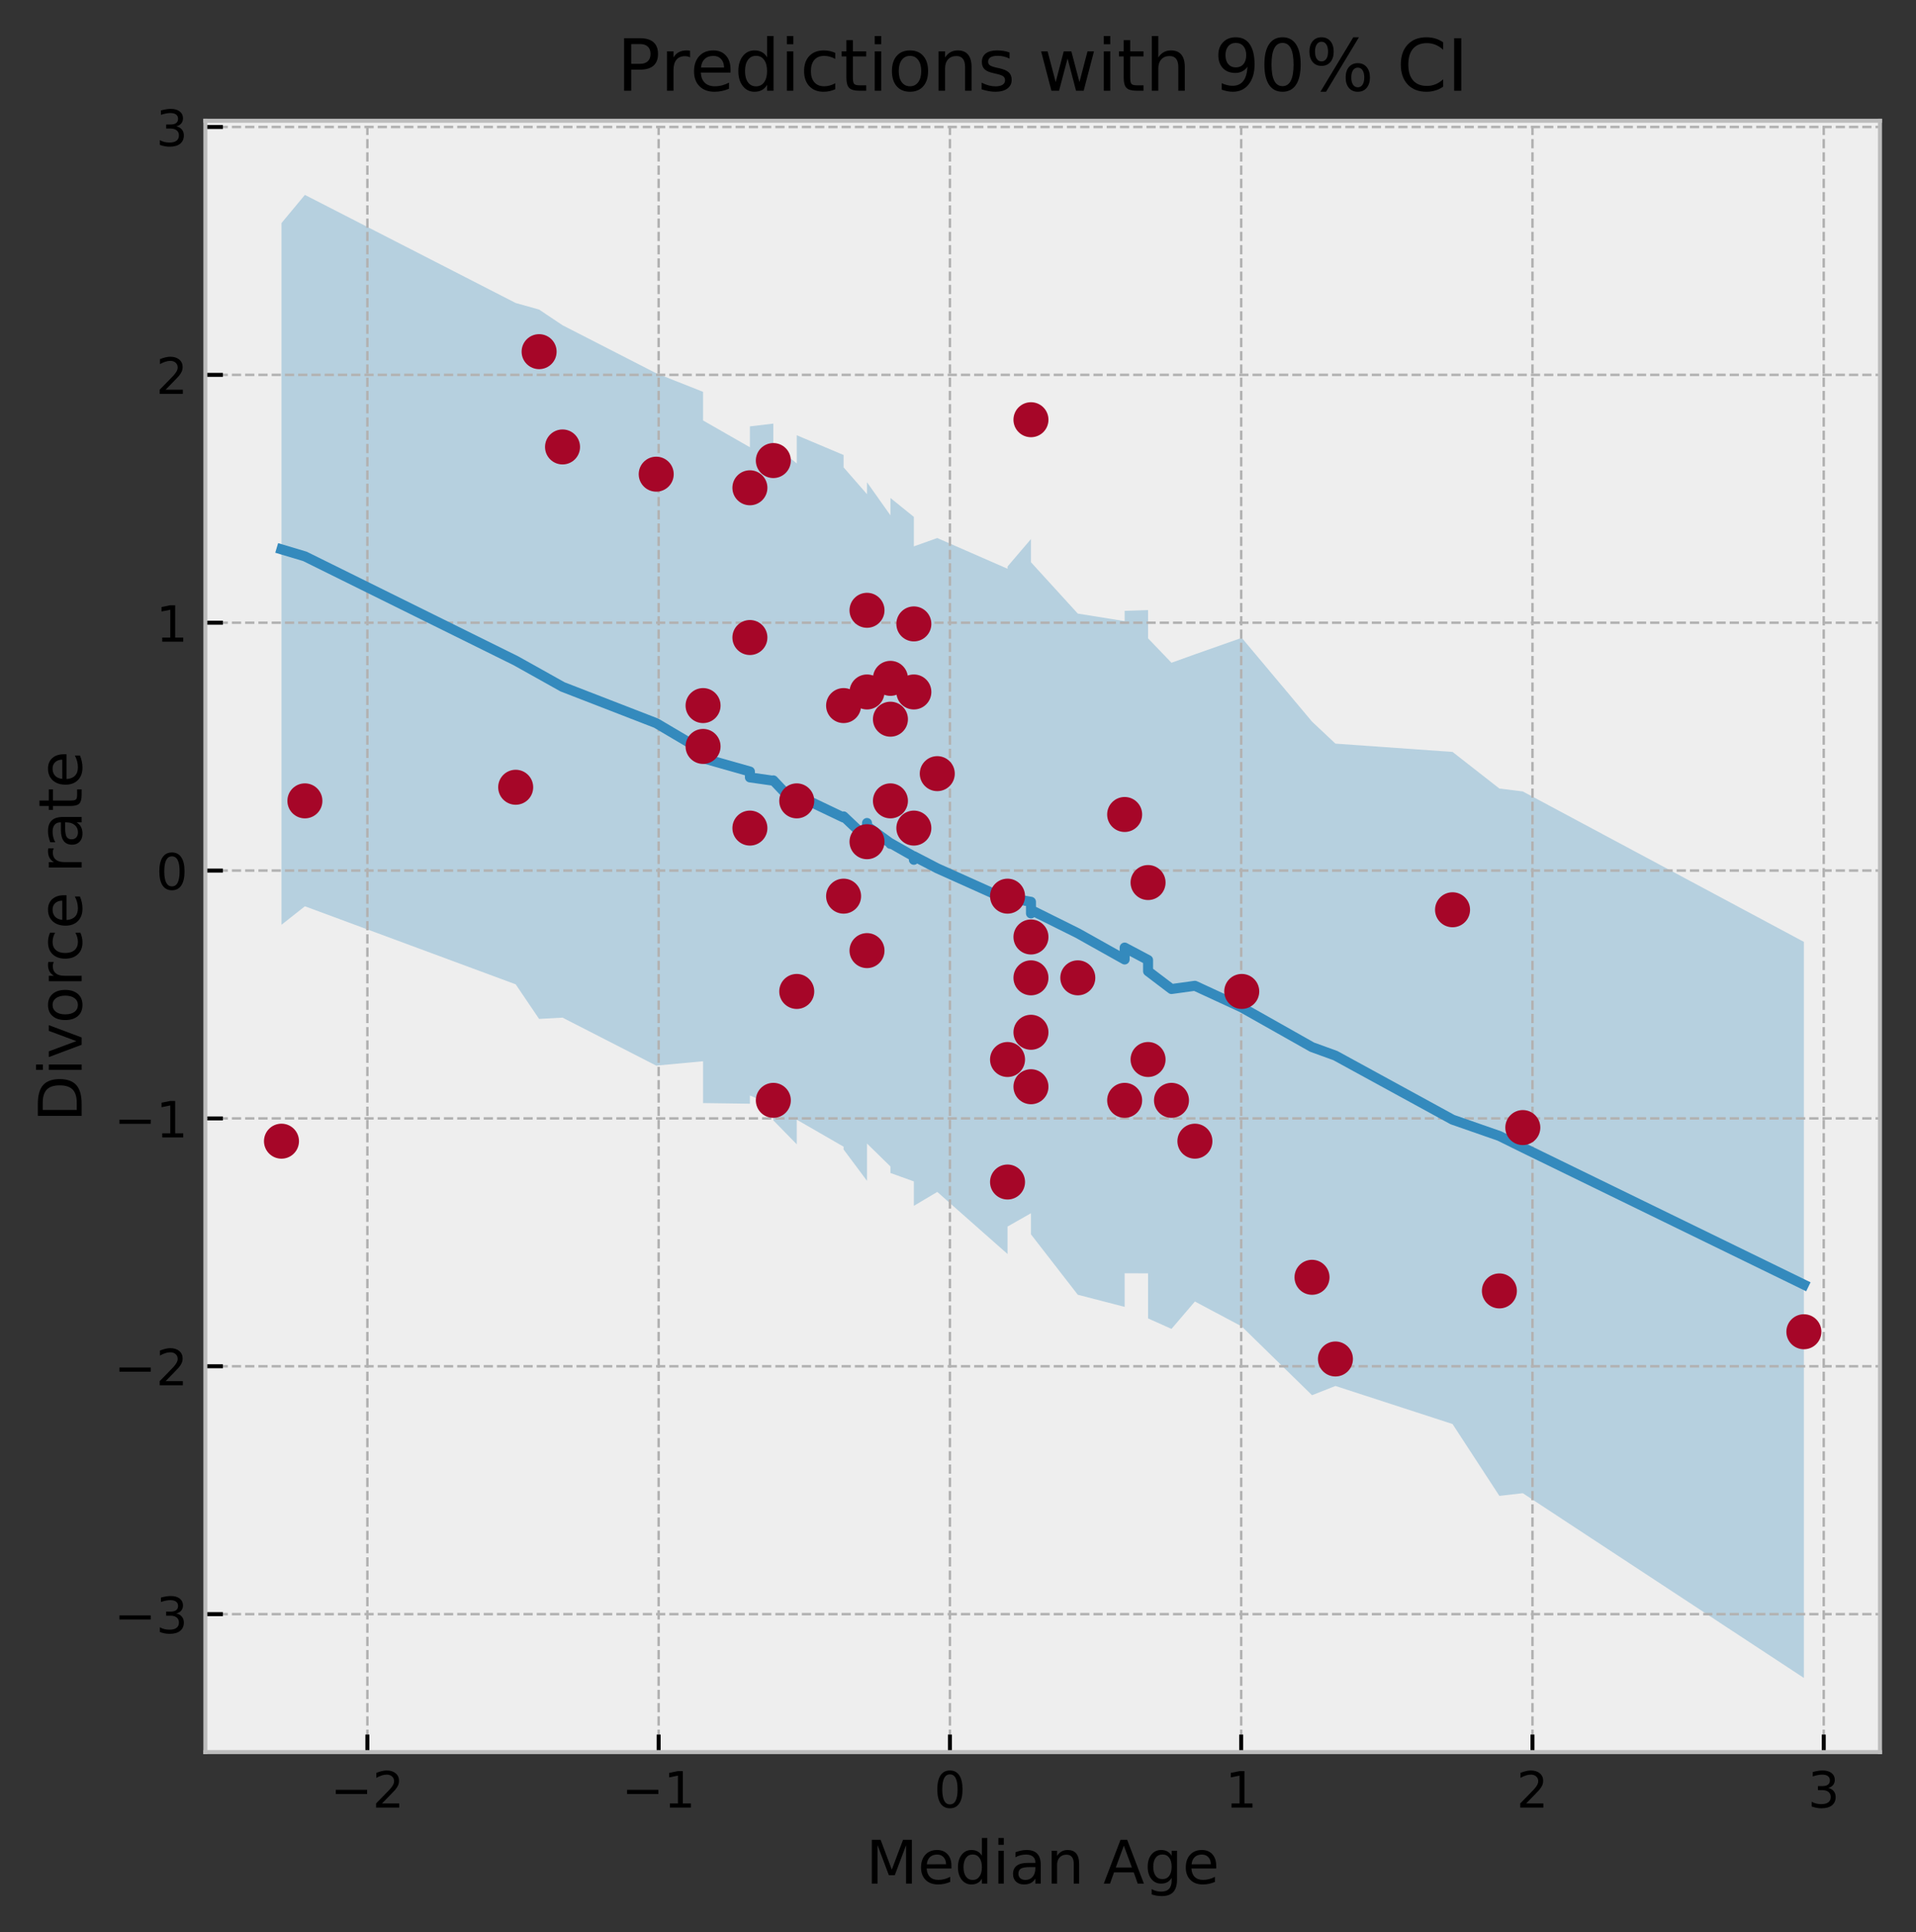 <?xml version="1.0" encoding="utf-8" standalone="no"?>
<!DOCTYPE svg PUBLIC "-//W3C//DTD SVG 1.1//EN"
  "http://www.w3.org/Graphics/SVG/1.1/DTD/svg11.dtd">
<!-- Created with matplotlib (https://matplotlib.org/) -->
<svg height="386.294pt" version="1.1" viewBox="0 0 383.056 386.294" width="383.056pt" xmlns="http://www.w3.org/2000/svg" xmlns:xlink="http://www.w3.org/1999/xlink">
 <rect x="0" y="0" width="383.056" height="386.294" fill="#333333" stroke="none"/>
 <defs>
  <style type="text/css">
*{stroke-linecap:butt;stroke-linejoin:round;}
  </style>
 </defs>
 <g id="figure_1">
  <g id="patch_1">
   <path d="M 0 386.294 
L 383.056 386.294 
L 383.056 0 
L 0 0 
z
" style="fill:none;"/>
  </g>
  <g id="axes_1">
   <g id="patch_2">
    <path d="M 41.056 350.302 
L 375.856 350.302 
L 375.856 24.142 
L 41.056 24.142 
z
" style="fill:#eeeeee;"/>
   </g>
   <g id="PolyCollection_1">
    <path clip-path="url(#p17a5dcd716)" d="M 56.274 184.897 
L 56.274 184.897 
L 60.957 181.197 
L 103.099 196.803 
L 107.782 203.718 
L 112.464 203.46 
L 131.194 213.055 
L 140.559 212.18 
L 140.559 220.543 
L 149.924 220.671 
L 149.924 226.554 
L 149.924 219.025 
L 154.607 220.996 
L 154.607 224.001 
L 159.29 228.785 
L 159.29 223.862 
L 168.655 229.267 
L 168.655 229.819 
L 173.337 236.094 
L 173.337 232.674 
L 173.337 228.855 
L 173.337 228.633 
L 178.02 233.215 
L 178.02 237.16 
L 178.02 234.519 
L 182.702 236.203 
L 182.702 235.207 
L 182.702 241.09 
L 187.385 238.308 
L 201.432 250.721 
L 201.432 249.394 
L 201.432 245.231 
L 206.115 242.566 
L 206.115 247.826 
L 206.115 248.405 
L 206.115 249.428 
L 206.115 246.791 
L 215.48 258.865 
L 224.845 261.29 
L 224.845 254.57 
L 229.527 254.585 
L 229.527 263.598 
L 234.21 265.694 
L 238.892 260.217 
L 248.257 265.201 
L 262.305 278.951 
L 266.987 277.103 
L 290.4 284.714 
L 299.765 299.079 
L 304.448 298.543 
L 360.638 335.476 
L 360.638 335.476 
L 360.638 188.31 
L 304.448 158.236 
L 299.765 157.656 
L 290.4 150.335 
L 266.987 148.677 
L 262.305 144.275 
L 248.257 127.526 
L 238.892 130.825 
L 234.21 132.508 
L 229.527 127.628 
L 229.527 121.98 
L 224.845 122.132 
L 224.845 124.184 
L 215.48 122.677 
L 206.115 112.41 
L 206.115 110.118 
L 206.115 115.163 
L 206.115 111.838 
L 206.115 107.78 
L 201.432 113.258 
L 201.432 113.397 
L 201.432 113.712 
L 187.385 107.573 
L 182.702 109.237 
L 182.702 101.703 
L 182.702 103.342 
L 178.02 99.562 
L 178.02 98.9 
L 178.02 103.033 
L 173.337 96.42 
L 173.337 101.521 
L 173.337 101.484 
L 173.337 98.808 
L 168.655 93.443 
L 168.655 90.97 
L 159.29 87.02 
L 159.29 92.655 
L 154.607 88.932 
L 154.607 84.692 
L 149.924 85.249 
L 149.924 89.25 
L 149.924 89.422 
L 140.559 84.064 
L 140.559 78.34 
L 131.194 74.631 
L 112.464 65.026 
L 107.782 61.891 
L 103.099 60.579 
L 60.957 38.967 
L 56.274 44.601 
z
" style="fill:#348abd;fill-opacity:0.3;"/>
   </g>
   <g id="matplotlib.axis_1">
    <g id="xtick_1">
     <g id="line2d_1">
      <path clip-path="url(#p17a5dcd716)" d="M 73.447 350.302 
L 73.447 24.142 
" style="fill:none;stroke:#b2b2b2;stroke-dasharray:1.85,0.8;stroke-dashoffset:0;stroke-width:0.5;"/>
     </g>
     <g id="line2d_2">
      <defs>
       <path d="M 0 0 
L 0 -3.5 
" id="mb88e00ec71" style="stroke:#000000;stroke-width:0.8;"/>
      </defs>
      <g>
       <use style="stroke:#000000;stroke-width:0.8;" x="73.447" xlink:href="#mb88e00ec71" y="350.302"/>
      </g>
     </g>
     <g id="text_1">
      <!-- −2 -->
      <defs>
       <path d="M 10.594 35.5 
L 73.188 35.5 
L 73.188 27.203 
L 10.594 27.203 
z
" id="DejaVuSans-8722"/>
       <path d="M 19.188 8.297 
L 53.609 8.297 
L 53.609 0 
L 7.328 0 
L 7.328 8.297 
Q 12.938 14.109 22.625 23.891 
Q 32.328 33.688 34.812 36.531 
Q 39.547 41.844 41.422 45.531 
Q 43.312 49.219 43.312 52.781 
Q 43.312 58.594 39.234 62.25 
Q 35.156 65.922 28.609 65.922 
Q 23.969 65.922 18.812 64.312 
Q 13.672 62.703 7.812 59.422 
L 7.812 69.391 
Q 13.766 71.781 18.938 73 
Q 24.125 74.219 28.422 74.219 
Q 39.75 74.219 46.484 68.547 
Q 53.219 62.891 53.219 53.422 
Q 53.219 48.922 51.531 44.891 
Q 49.859 40.875 45.406 35.406 
Q 44.188 33.984 37.641 27.219 
Q 31.109 20.453 19.188 8.297 
z
" id="DejaVuSans-50"/>
      </defs>
      <g transform="translate(66.076 361.4)scale(0.1 -0.1)">
       <use xlink:href="#DejaVuSans-8722"/>
       <use x="83.789" xlink:href="#DejaVuSans-50"/>
      </g>
     </g>
    </g>
    <g id="xtick_2">
     <g id="line2d_3">
      <path clip-path="url(#p17a5dcd716)" d="M 131.68 350.302 
L 131.68 24.142 
" style="fill:none;stroke:#b2b2b2;stroke-dasharray:1.85,0.8;stroke-dashoffset:0;stroke-width:0.5;"/>
     </g>
     <g id="line2d_4">
      <g>
       <use style="stroke:#000000;stroke-width:0.8;" x="131.68" xlink:href="#mb88e00ec71" y="350.302"/>
      </g>
     </g>
     <g id="text_2">
      <!-- −1 -->
      <defs>
       <path d="M 12.406 8.297 
L 28.516 8.297 
L 28.516 63.922 
L 10.984 60.406 
L 10.984 69.391 
L 28.422 72.906 
L 38.281 72.906 
L 38.281 8.297 
L 54.391 8.297 
L 54.391 0 
L 12.406 0 
z
" id="DejaVuSans-49"/>
      </defs>
      <g transform="translate(124.309 361.4)scale(0.1 -0.1)">
       <use xlink:href="#DejaVuSans-8722"/>
       <use x="83.789" xlink:href="#DejaVuSans-49"/>
      </g>
     </g>
    </g>
    <g id="xtick_3">
     <g id="line2d_5">
      <path clip-path="url(#p17a5dcd716)" d="M 189.913 350.302 
L 189.913 24.142 
" style="fill:none;stroke:#b2b2b2;stroke-dasharray:1.85,0.8;stroke-dashoffset:0;stroke-width:0.5;"/>
     </g>
     <g id="line2d_6">
      <g>
       <use style="stroke:#000000;stroke-width:0.8;" x="189.913" xlink:href="#mb88e00ec71" y="350.302"/>
      </g>
     </g>
     <g id="text_3">
      <!-- 0 -->
      <defs>
       <path d="M 31.781 66.406 
Q 24.172 66.406 20.328 58.906 
Q 16.5 51.422 16.5 36.375 
Q 16.5 21.391 20.328 13.891 
Q 24.172 6.391 31.781 6.391 
Q 39.453 6.391 43.281 13.891 
Q 47.125 21.391 47.125 36.375 
Q 47.125 51.422 43.281 58.906 
Q 39.453 66.406 31.781 66.406 
z
M 31.781 74.219 
Q 44.047 74.219 50.516 64.516 
Q 56.984 54.828 56.984 36.375 
Q 56.984 17.969 50.516 8.266 
Q 44.047 -1.422 31.781 -1.422 
Q 19.531 -1.422 13.062 8.266 
Q 6.594 17.969 6.594 36.375 
Q 6.594 54.828 13.062 64.516 
Q 19.531 74.219 31.781 74.219 
z
" id="DejaVuSans-48"/>
      </defs>
      <g transform="translate(186.732 361.4)scale(0.1 -0.1)">
       <use xlink:href="#DejaVuSans-48"/>
      </g>
     </g>
    </g>
    <g id="xtick_4">
     <g id="line2d_7">
      <path clip-path="url(#p17a5dcd716)" d="M 248.146 350.302 
L 248.146 24.142 
" style="fill:none;stroke:#b2b2b2;stroke-dasharray:1.85,0.8;stroke-dashoffset:0;stroke-width:0.5;"/>
     </g>
     <g id="line2d_8">
      <g>
       <use style="stroke:#000000;stroke-width:0.8;" x="248.146" xlink:href="#mb88e00ec71" y="350.302"/>
      </g>
     </g>
     <g id="text_4">
      <!-- 1 -->
      <g transform="translate(244.965 361.4)scale(0.1 -0.1)">
       <use xlink:href="#DejaVuSans-49"/>
      </g>
     </g>
    </g>
    <g id="xtick_5">
     <g id="line2d_9">
      <path clip-path="url(#p17a5dcd716)" d="M 306.38 350.302 
L 306.38 24.142 
" style="fill:none;stroke:#b2b2b2;stroke-dasharray:1.85,0.8;stroke-dashoffset:0;stroke-width:0.5;"/>
     </g>
     <g id="line2d_10">
      <g>
       <use style="stroke:#000000;stroke-width:0.8;" x="306.38" xlink:href="#mb88e00ec71" y="350.302"/>
      </g>
     </g>
     <g id="text_5">
      <!-- 2 -->
      <g transform="translate(303.198 361.4)scale(0.1 -0.1)">
       <use xlink:href="#DejaVuSans-50"/>
      </g>
     </g>
    </g>
    <g id="xtick_6">
     <g id="line2d_11">
      <path clip-path="url(#p17a5dcd716)" d="M 364.613 350.302 
L 364.613 24.142 
" style="fill:none;stroke:#b2b2b2;stroke-dasharray:1.85,0.8;stroke-dashoffset:0;stroke-width:0.5;"/>
     </g>
     <g id="line2d_12">
      <g>
       <use style="stroke:#000000;stroke-width:0.8;" x="364.613" xlink:href="#mb88e00ec71" y="350.302"/>
      </g>
     </g>
     <g id="text_6">
      <!-- 3 -->
      <defs>
       <path d="M 40.578 39.312 
Q 47.656 37.797 51.625 33 
Q 55.609 28.219 55.609 21.188 
Q 55.609 10.406 48.188 4.484 
Q 40.766 -1.422 27.094 -1.422 
Q 22.516 -1.422 17.656 -0.516 
Q 12.797 0.391 7.625 2.203 
L 7.625 11.719 
Q 11.719 9.328 16.594 8.109 
Q 21.484 6.891 26.812 6.891 
Q 36.078 6.891 40.938 10.547 
Q 45.797 14.203 45.797 21.188 
Q 45.797 27.641 41.281 31.266 
Q 36.766 34.906 28.719 34.906 
L 20.219 34.906 
L 20.219 43.016 
L 29.109 43.016 
Q 36.375 43.016 40.234 45.922 
Q 44.094 48.828 44.094 54.297 
Q 44.094 59.906 40.109 62.906 
Q 36.141 65.922 28.719 65.922 
Q 24.656 65.922 20.016 65.031 
Q 15.375 64.156 9.812 62.312 
L 9.812 71.094 
Q 15.438 72.656 20.344 73.438 
Q 25.25 74.219 29.594 74.219 
Q 40.828 74.219 47.359 69.109 
Q 53.906 64.016 53.906 55.328 
Q 53.906 49.266 50.438 45.094 
Q 46.969 40.922 40.578 39.312 
z
" id="DejaVuSans-51"/>
      </defs>
      <g transform="translate(361.432 361.4)scale(0.1 -0.1)">
       <use xlink:href="#DejaVuSans-51"/>
      </g>
     </g>
    </g>
    <g id="text_7">
     <!-- Median Age -->
     <defs>
      <path d="M 9.812 72.906 
L 24.516 72.906 
L 43.109 23.297 
L 61.812 72.906 
L 76.516 72.906 
L 76.516 0 
L 66.891 0 
L 66.891 64.016 
L 48.094 14.016 
L 38.188 14.016 
L 19.391 64.016 
L 19.391 0 
L 9.812 0 
z
" id="DejaVuSans-77"/>
      <path d="M 56.203 29.594 
L 56.203 25.203 
L 14.891 25.203 
Q 15.484 15.922 20.484 11.062 
Q 25.484 6.203 34.422 6.203 
Q 39.594 6.203 44.453 7.469 
Q 49.312 8.734 54.109 11.281 
L 54.109 2.781 
Q 49.266 0.734 44.188 -0.344 
Q 39.109 -1.422 33.891 -1.422 
Q 20.797 -1.422 13.156 6.188 
Q 5.516 13.812 5.516 26.812 
Q 5.516 40.234 12.766 48.109 
Q 20.016 56 32.328 56 
Q 43.359 56 49.781 48.891 
Q 56.203 41.797 56.203 29.594 
z
M 47.219 32.234 
Q 47.125 39.594 43.094 43.984 
Q 39.062 48.391 32.422 48.391 
Q 24.906 48.391 20.391 44.141 
Q 15.875 39.891 15.188 32.172 
z
" id="DejaVuSans-101"/>
      <path d="M 45.406 46.391 
L 45.406 75.984 
L 54.391 75.984 
L 54.391 0 
L 45.406 0 
L 45.406 8.203 
Q 42.578 3.328 38.25 0.953 
Q 33.938 -1.422 27.875 -1.422 
Q 17.969 -1.422 11.734 6.484 
Q 5.516 14.406 5.516 27.297 
Q 5.516 40.188 11.734 48.094 
Q 17.969 56 27.875 56 
Q 33.938 56 38.25 53.625 
Q 42.578 51.266 45.406 46.391 
z
M 14.797 27.297 
Q 14.797 17.391 18.875 11.75 
Q 22.953 6.109 30.078 6.109 
Q 37.203 6.109 41.297 11.75 
Q 45.406 17.391 45.406 27.297 
Q 45.406 37.203 41.297 42.844 
Q 37.203 48.484 30.078 48.484 
Q 22.953 48.484 18.875 42.844 
Q 14.797 37.203 14.797 27.297 
z
" id="DejaVuSans-100"/>
      <path d="M 9.422 54.688 
L 18.406 54.688 
L 18.406 0 
L 9.422 0 
z
M 9.422 75.984 
L 18.406 75.984 
L 18.406 64.594 
L 9.422 64.594 
z
" id="DejaVuSans-105"/>
      <path d="M 34.281 27.484 
Q 23.391 27.484 19.188 25 
Q 14.984 22.516 14.984 16.5 
Q 14.984 11.719 18.141 8.906 
Q 21.297 6.109 26.703 6.109 
Q 34.188 6.109 38.703 11.406 
Q 43.219 16.703 43.219 25.484 
L 43.219 27.484 
z
M 52.203 31.203 
L 52.203 0 
L 43.219 0 
L 43.219 8.297 
Q 40.141 3.328 35.547 0.953 
Q 30.953 -1.422 24.312 -1.422 
Q 15.922 -1.422 10.953 3.297 
Q 6 8.016 6 15.922 
Q 6 25.141 12.172 29.828 
Q 18.359 34.516 30.609 34.516 
L 43.219 34.516 
L 43.219 35.406 
Q 43.219 41.609 39.141 45 
Q 35.062 48.391 27.688 48.391 
Q 23 48.391 18.547 47.266 
Q 14.109 46.141 10.016 43.891 
L 10.016 52.203 
Q 14.938 54.109 19.578 55.047 
Q 24.219 56 28.609 56 
Q 40.484 56 46.344 49.844 
Q 52.203 43.703 52.203 31.203 
z
" id="DejaVuSans-97"/>
      <path d="M 54.891 33.016 
L 54.891 0 
L 45.906 0 
L 45.906 32.719 
Q 45.906 40.484 42.875 44.328 
Q 39.844 48.188 33.797 48.188 
Q 26.516 48.188 22.312 43.547 
Q 18.109 38.922 18.109 30.906 
L 18.109 0 
L 9.078 0 
L 9.078 54.688 
L 18.109 54.688 
L 18.109 46.188 
Q 21.344 51.125 25.703 53.562 
Q 30.078 56 35.797 56 
Q 45.219 56 50.047 50.172 
Q 54.891 44.344 54.891 33.016 
z
" id="DejaVuSans-110"/>
      <path id="DejaVuSans-32"/>
      <path d="M 34.188 63.188 
L 20.797 26.906 
L 47.609 26.906 
z
M 28.609 72.906 
L 39.797 72.906 
L 67.578 0 
L 57.328 0 
L 50.688 18.703 
L 17.828 18.703 
L 11.188 0 
L 0.781 0 
z
" id="DejaVuSans-65"/>
      <path d="M 45.406 27.984 
Q 45.406 37.75 41.375 43.109 
Q 37.359 48.484 30.078 48.484 
Q 22.859 48.484 18.828 43.109 
Q 14.797 37.75 14.797 27.984 
Q 14.797 18.266 18.828 12.891 
Q 22.859 7.516 30.078 7.516 
Q 37.359 7.516 41.375 12.891 
Q 45.406 18.266 45.406 27.984 
z
M 54.391 6.781 
Q 54.391 -7.172 48.188 -13.984 
Q 42 -20.797 29.203 -20.797 
Q 24.469 -20.797 20.266 -20.094 
Q 16.062 -19.391 12.109 -17.922 
L 12.109 -9.188 
Q 16.062 -11.328 19.922 -12.344 
Q 23.781 -13.375 27.781 -13.375 
Q 36.625 -13.375 41.016 -8.766 
Q 45.406 -4.156 45.406 5.172 
L 45.406 9.625 
Q 42.625 4.781 38.281 2.391 
Q 33.938 0 27.875 0 
Q 17.828 0 11.672 7.656 
Q 5.516 15.328 5.516 27.984 
Q 5.516 40.672 11.672 48.328 
Q 17.828 56 27.875 56 
Q 33.938 56 38.281 53.609 
Q 42.625 51.219 45.406 46.391 
L 45.406 54.688 
L 54.391 54.688 
z
" id="DejaVuSans-103"/>
     </defs>
     <g transform="translate(173.12 376.598)scale(0.12 -0.12)">
      <use xlink:href="#DejaVuSans-77"/>
      <use x="86.279" xlink:href="#DejaVuSans-101"/>
      <use x="147.803" xlink:href="#DejaVuSans-100"/>
      <use x="211.279" xlink:href="#DejaVuSans-105"/>
      <use x="239.062" xlink:href="#DejaVuSans-97"/>
      <use x="300.342" xlink:href="#DejaVuSans-110"/>
      <use x="363.721" xlink:href="#DejaVuSans-32"/>
      <use x="395.508" xlink:href="#DejaVuSans-65"/>
      <use x="463.916" xlink:href="#DejaVuSans-103"/>
      <use x="527.393" xlink:href="#DejaVuSans-101"/>
     </g>
    </g>
   </g>
   <g id="matplotlib.axis_2">
    <g id="ytick_1">
     <g id="line2d_13">
      <path clip-path="url(#p17a5dcd716)" d="M 41.056 322.722 
L 375.856 322.722 
" style="fill:none;stroke:#b2b2b2;stroke-dasharray:1.85,0.8;stroke-dashoffset:0;stroke-width:0.5;"/>
     </g>
     <g id="line2d_14">
      <defs>
       <path d="M 0 0 
L 3.5 0 
" id="mbd9a6ce7d9" style="stroke:#000000;stroke-width:0.8;"/>
      </defs>
      <g>
       <use style="stroke:#000000;stroke-width:0.8;" x="41.056" xlink:href="#mbd9a6ce7d9" y="322.722"/>
      </g>
     </g>
     <g id="text_8">
      <!-- −3 -->
      <g transform="translate(22.814 326.521)scale(0.1 -0.1)">
       <use xlink:href="#DejaVuSans-8722"/>
       <use x="83.789" xlink:href="#DejaVuSans-51"/>
      </g>
     </g>
    </g>
    <g id="ytick_2">
     <g id="line2d_15">
      <path clip-path="url(#p17a5dcd716)" d="M 41.056 273.167 
L 375.856 273.167 
" style="fill:none;stroke:#b2b2b2;stroke-dasharray:1.85,0.8;stroke-dashoffset:0;stroke-width:0.5;"/>
     </g>
     <g id="line2d_16">
      <g>
       <use style="stroke:#000000;stroke-width:0.8;" x="41.056" xlink:href="#mbd9a6ce7d9" y="273.167"/>
      </g>
     </g>
     <g id="text_9">
      <!-- −2 -->
      <g transform="translate(22.814 276.966)scale(0.1 -0.1)">
       <use xlink:href="#DejaVuSans-8722"/>
       <use x="83.789" xlink:href="#DejaVuSans-50"/>
      </g>
     </g>
    </g>
    <g id="ytick_3">
     <g id="line2d_17">
      <path clip-path="url(#p17a5dcd716)" d="M 41.056 223.612 
L 375.856 223.612 
" style="fill:none;stroke:#b2b2b2;stroke-dasharray:1.85,0.8;stroke-dashoffset:0;stroke-width:0.5;"/>
     </g>
     <g id="line2d_18">
      <g>
       <use style="stroke:#000000;stroke-width:0.8;" x="41.056" xlink:href="#mbd9a6ce7d9" y="223.612"/>
      </g>
     </g>
     <g id="text_10">
      <!-- −1 -->
      <g transform="translate(22.814 227.411)scale(0.1 -0.1)">
       <use xlink:href="#DejaVuSans-8722"/>
       <use x="83.789" xlink:href="#DejaVuSans-49"/>
      </g>
     </g>
    </g>
    <g id="ytick_4">
     <g id="line2d_19">
      <path clip-path="url(#p17a5dcd716)" d="M 41.056 174.057 
L 375.856 174.057 
" style="fill:none;stroke:#b2b2b2;stroke-dasharray:1.85,0.8;stroke-dashoffset:0;stroke-width:0.5;"/>
     </g>
     <g id="line2d_20">
      <g>
       <use style="stroke:#000000;stroke-width:0.8;" x="41.056" xlink:href="#mbd9a6ce7d9" y="174.057"/>
      </g>
     </g>
     <g id="text_11">
      <!-- 0 -->
      <g transform="translate(31.193 177.856)scale(0.1 -0.1)">
       <use xlink:href="#DejaVuSans-48"/>
      </g>
     </g>
    </g>
    <g id="ytick_5">
     <g id="line2d_21">
      <path clip-path="url(#p17a5dcd716)" d="M 41.056 124.502 
L 375.856 124.502 
" style="fill:none;stroke:#b2b2b2;stroke-dasharray:1.85,0.8;stroke-dashoffset:0;stroke-width:0.5;"/>
     </g>
     <g id="line2d_22">
      <g>
       <use style="stroke:#000000;stroke-width:0.8;" x="41.056" xlink:href="#mbd9a6ce7d9" y="124.502"/>
      </g>
     </g>
     <g id="text_12">
      <!-- 1 -->
      <g transform="translate(31.193 128.301)scale(0.1 -0.1)">
       <use xlink:href="#DejaVuSans-49"/>
      </g>
     </g>
    </g>
    <g id="ytick_6">
     <g id="line2d_23">
      <path clip-path="url(#p17a5dcd716)" d="M 41.056 74.946 
L 375.856 74.946 
" style="fill:none;stroke:#b2b2b2;stroke-dasharray:1.85,0.8;stroke-dashoffset:0;stroke-width:0.5;"/>
     </g>
     <g id="line2d_24">
      <g>
       <use style="stroke:#000000;stroke-width:0.8;" x="41.056" xlink:href="#mbd9a6ce7d9" y="74.946"/>
      </g>
     </g>
     <g id="text_13">
      <!-- 2 -->
      <g transform="translate(31.193 78.746)scale(0.1 -0.1)">
       <use xlink:href="#DejaVuSans-50"/>
      </g>
     </g>
    </g>
    <g id="ytick_7">
     <g id="line2d_25">
      <path clip-path="url(#p17a5dcd716)" d="M 41.056 25.391 
L 375.856 25.391 
" style="fill:none;stroke:#b2b2b2;stroke-dasharray:1.85,0.8;stroke-dashoffset:0;stroke-width:0.5;"/>
     </g>
     <g id="line2d_26">
      <g>
       <use style="stroke:#000000;stroke-width:0.8;" x="41.056" xlink:href="#mbd9a6ce7d9" y="25.391"/>
      </g>
     </g>
     <g id="text_14">
      <!-- 3 -->
      <g transform="translate(31.193 29.191)scale(0.1 -0.1)">
       <use xlink:href="#DejaVuSans-51"/>
      </g>
     </g>
    </g>
    <g id="text_15">
     <!-- Divorce rate -->
     <defs>
      <path d="M 19.672 64.797 
L 19.672 8.109 
L 31.594 8.109 
Q 46.688 8.109 53.688 14.938 
Q 60.688 21.781 60.688 36.531 
Q 60.688 51.172 53.688 57.984 
Q 46.688 64.797 31.594 64.797 
z
M 9.812 72.906 
L 30.078 72.906 
Q 51.266 72.906 61.172 64.094 
Q 71.094 55.281 71.094 36.531 
Q 71.094 17.672 61.125 8.828 
Q 51.172 0 30.078 0 
L 9.812 0 
z
" id="DejaVuSans-68"/>
      <path d="M 2.984 54.688 
L 12.5 54.688 
L 29.594 8.797 
L 46.688 54.688 
L 56.203 54.688 
L 35.688 0 
L 23.484 0 
z
" id="DejaVuSans-118"/>
      <path d="M 30.609 48.391 
Q 23.391 48.391 19.188 42.75 
Q 14.984 37.109 14.984 27.297 
Q 14.984 17.484 19.156 11.844 
Q 23.344 6.203 30.609 6.203 
Q 37.797 6.203 41.984 11.859 
Q 46.188 17.531 46.188 27.297 
Q 46.188 37.016 41.984 42.703 
Q 37.797 48.391 30.609 48.391 
z
M 30.609 56 
Q 42.328 56 49.016 48.375 
Q 55.719 40.766 55.719 27.297 
Q 55.719 13.875 49.016 6.219 
Q 42.328 -1.422 30.609 -1.422 
Q 18.844 -1.422 12.172 6.219 
Q 5.516 13.875 5.516 27.297 
Q 5.516 40.766 12.172 48.375 
Q 18.844 56 30.609 56 
z
" id="DejaVuSans-111"/>
      <path d="M 41.109 46.297 
Q 39.594 47.172 37.812 47.578 
Q 36.031 48 33.891 48 
Q 26.266 48 22.188 43.047 
Q 18.109 38.094 18.109 28.812 
L 18.109 0 
L 9.078 0 
L 9.078 54.688 
L 18.109 54.688 
L 18.109 46.188 
Q 20.953 51.172 25.484 53.578 
Q 30.031 56 36.531 56 
Q 37.453 56 38.578 55.875 
Q 39.703 55.766 41.062 55.516 
z
" id="DejaVuSans-114"/>
      <path d="M 48.781 52.594 
L 48.781 44.188 
Q 44.969 46.297 41.141 47.344 
Q 37.312 48.391 33.406 48.391 
Q 24.656 48.391 19.812 42.844 
Q 14.984 37.312 14.984 27.297 
Q 14.984 17.281 19.812 11.734 
Q 24.656 6.203 33.406 6.203 
Q 37.312 6.203 41.141 7.25 
Q 44.969 8.297 48.781 10.406 
L 48.781 2.094 
Q 45.016 0.344 40.984 -0.531 
Q 36.969 -1.422 32.422 -1.422 
Q 20.062 -1.422 12.781 6.344 
Q 5.516 14.109 5.516 27.297 
Q 5.516 40.672 12.859 48.328 
Q 20.219 56 33.016 56 
Q 37.156 56 41.109 55.141 
Q 45.062 54.297 48.781 52.594 
z
" id="DejaVuSans-99"/>
      <path d="M 18.312 70.219 
L 18.312 54.688 
L 36.812 54.688 
L 36.812 47.703 
L 18.312 47.703 
L 18.312 18.016 
Q 18.312 11.328 20.141 9.422 
Q 21.969 7.516 27.594 7.516 
L 36.812 7.516 
L 36.812 0 
L 27.594 0 
Q 17.188 0 13.234 3.875 
Q 9.281 7.766 9.281 18.016 
L 9.281 47.703 
L 2.688 47.703 
L 2.688 54.688 
L 9.281 54.688 
L 9.281 70.219 
z
" id="DejaVuSans-116"/>
     </defs>
     <g transform="translate(16.318 224.281)rotate(-90)scale(0.12 -0.12)">
      <use xlink:href="#DejaVuSans-68"/>
      <use x="77.002" xlink:href="#DejaVuSans-105"/>
      <use x="104.785" xlink:href="#DejaVuSans-118"/>
      <use x="163.965" xlink:href="#DejaVuSans-111"/>
      <use x="225.146" xlink:href="#DejaVuSans-114"/>
      <use x="266.229" xlink:href="#DejaVuSans-99"/>
      <use x="321.209" xlink:href="#DejaVuSans-101"/>
      <use x="382.732" xlink:href="#DejaVuSans-32"/>
      <use x="414.52" xlink:href="#DejaVuSans-114"/>
      <use x="455.633" xlink:href="#DejaVuSans-97"/>
      <use x="516.912" xlink:href="#DejaVuSans-116"/>
      <use x="556.121" xlink:href="#DejaVuSans-101"/>
     </g>
    </g>
   </g>
   <g id="line2d_27">
    <path clip-path="url(#p17a5dcd716)" d="M 56.274 109.837 
L 60.957 111.238 
L 103.099 132.087 
L 107.782 134.702 
L 112.464 137.324 
L 131.194 144.587 
L 140.559 150.119 
L 140.559 151.595 
L 149.924 154.253 
L 149.924 154.773 
L 149.924 155.429 
L 154.607 156.095 
L 154.607 156.021 
L 159.29 160.978 
L 159.29 158.988 
L 168.655 163.458 
L 168.655 163.227 
L 173.337 167.669 
L 173.337 165.198 
L 173.337 164.543 
L 173.337 165.191 
L 178.02 168.596 
L 178.02 168.722 
L 178.02 168.568 
L 182.702 171.231 
L 182.702 171.903 
L 182.702 171.179 
L 187.385 173.611 
L 201.432 179.916 
L 201.432 179.816 
L 201.432 179.464 
L 206.115 180.299 
L 206.115 182.625 
L 206.115 182.6 
L 206.115 182.297 
L 206.115 181.929 
L 215.48 186.59 
L 224.845 191.833 
L 224.845 189.45 
L 229.527 191.937 
L 229.527 194.188 
L 234.21 197.741 
L 238.892 197.095 
L 248.257 201.422 
L 262.305 209.354 
L 266.987 211.056 
L 290.4 223.858 
L 299.765 227.121 
L 304.448 229.435 
L 360.638 256.836 
" style="fill:none;stroke:#348abd;stroke-linecap:square;stroke-width:2;"/>
   </g>
   <g id="line2d_28">
    <defs>
     <path d="M 0 3 
C 0.796 3 1.559 2.684 2.121 2.121 
C 2.684 1.559 3 0.796 3 0 
C 3 -0.796 2.684 -1.559 2.121 -2.121 
C 1.559 -2.684 0.796 -3 0 -3 
C -0.796 -3 -1.559 -2.684 -2.121 -2.121 
C -2.684 -1.559 -3 -0.796 -3 0 
C -3 0.796 -2.684 1.559 -2.121 2.121 
C -1.559 2.684 -0.796 3 0 3 
z
" id="m1948da52d7" style="stroke:#a60628;"/>
    </defs>
    <g clip-path="url(#p17a5dcd716)">
     <use style="fill:#a60628;stroke:#a60628;" x="56.274" xlink:href="#m1948da52d7" y="228.162"/>
     <use style="fill:#a60628;stroke:#a60628;" x="60.957" xlink:href="#m1948da52d7" y="160.122"/>
     <use style="fill:#a60628;stroke:#a60628;" x="103.099" xlink:href="#m1948da52d7" y="157.401"/>
     <use style="fill:#a60628;stroke:#a60628;" x="107.782" xlink:href="#m1948da52d7" y="70.31"/>
     <use style="fill:#a60628;stroke:#a60628;" x="112.464" xlink:href="#m1948da52d7" y="89.361"/>
     <use style="fill:#a60628;stroke:#a60628;" x="131.194" xlink:href="#m1948da52d7" y="94.804"/>
     <use style="fill:#a60628;stroke:#a60628;" x="140.559" xlink:href="#m1948da52d7" y="141.071"/>
     <use style="fill:#a60628;stroke:#a60628;" x="140.559" xlink:href="#m1948da52d7" y="149.236"/>
     <use style="fill:#a60628;stroke:#a60628;" x="149.924" xlink:href="#m1948da52d7" y="97.526"/>
     <use style="fill:#a60628;stroke:#a60628;" x="149.924" xlink:href="#m1948da52d7" y="165.565"/>
     <use style="fill:#a60628;stroke:#a60628;" x="149.924" xlink:href="#m1948da52d7" y="127.463"/>
     <use style="fill:#a60628;stroke:#a60628;" x="154.607" xlink:href="#m1948da52d7" y="92.082"/>
     <use style="fill:#a60628;stroke:#a60628;" x="154.607" xlink:href="#m1948da52d7" y="219.997"/>
     <use style="fill:#a60628;stroke:#a60628;" x="159.29" xlink:href="#m1948da52d7" y="160.122"/>
     <use style="fill:#a60628;stroke:#a60628;" x="159.29" xlink:href="#m1948da52d7" y="198.224"/>
     <use style="fill:#a60628;stroke:#a60628;" x="168.655" xlink:href="#m1948da52d7" y="179.173"/>
     <use style="fill:#a60628;stroke:#a60628;" x="168.655" xlink:href="#m1948da52d7" y="141.071"/>
     <use style="fill:#a60628;stroke:#a60628;" x="173.337" xlink:href="#m1948da52d7" y="138.349"/>
     <use style="fill:#a60628;stroke:#a60628;" x="173.337" xlink:href="#m1948da52d7" y="122.02"/>
     <use style="fill:#a60628;stroke:#a60628;" x="173.337" xlink:href="#m1948da52d7" y="168.287"/>
     <use style="fill:#a60628;stroke:#a60628;" x="173.337" xlink:href="#m1948da52d7" y="190.06"/>
     <use style="fill:#a60628;stroke:#a60628;" x="178.02" xlink:href="#m1948da52d7" y="143.793"/>
     <use style="fill:#a60628;stroke:#a60628;" x="178.02" xlink:href="#m1948da52d7" y="160.122"/>
     <use style="fill:#a60628;stroke:#a60628;" x="178.02" xlink:href="#m1948da52d7" y="135.628"/>
     <use style="fill:#a60628;stroke:#a60628;" x="182.702" xlink:href="#m1948da52d7" y="124.741"/>
     <use style="fill:#a60628;stroke:#a60628;" x="182.702" xlink:href="#m1948da52d7" y="138.349"/>
     <use style="fill:#a60628;stroke:#a60628;" x="182.702" xlink:href="#m1948da52d7" y="165.565"/>
     <use style="fill:#a60628;stroke:#a60628;" x="187.385" xlink:href="#m1948da52d7" y="154.679"/>
     <use style="fill:#a60628;stroke:#a60628;" x="201.432" xlink:href="#m1948da52d7" y="236.327"/>
     <use style="fill:#a60628;stroke:#a60628;" x="201.432" xlink:href="#m1948da52d7" y="179.173"/>
     <use style="fill:#a60628;stroke:#a60628;" x="201.432" xlink:href="#m1948da52d7" y="211.832"/>
     <use style="fill:#a60628;stroke:#a60628;" x="206.115" xlink:href="#m1948da52d7" y="187.338"/>
     <use style="fill:#a60628;stroke:#a60628;" x="206.115" xlink:href="#m1948da52d7" y="83.918"/>
     <use style="fill:#a60628;stroke:#a60628;" x="206.115" xlink:href="#m1948da52d7" y="217.276"/>
     <use style="fill:#a60628;stroke:#a60628;" x="206.115" xlink:href="#m1948da52d7" y="206.389"/>
     <use style="fill:#a60628;stroke:#a60628;" x="206.115" xlink:href="#m1948da52d7" y="195.503"/>
     <use style="fill:#a60628;stroke:#a60628;" x="215.48" xlink:href="#m1948da52d7" y="195.503"/>
     <use style="fill:#a60628;stroke:#a60628;" x="224.845" xlink:href="#m1948da52d7" y="162.844"/>
     <use style="fill:#a60628;stroke:#a60628;" x="224.845" xlink:href="#m1948da52d7" y="219.997"/>
     <use style="fill:#a60628;stroke:#a60628;" x="229.527" xlink:href="#m1948da52d7" y="211.832"/>
     <use style="fill:#a60628;stroke:#a60628;" x="229.527" xlink:href="#m1948da52d7" y="176.452"/>
     <use style="fill:#a60628;stroke:#a60628;" x="234.21" xlink:href="#m1948da52d7" y="219.997"/>
     <use style="fill:#a60628;stroke:#a60628;" x="238.892" xlink:href="#m1948da52d7" y="228.162"/>
     <use style="fill:#a60628;stroke:#a60628;" x="248.257" xlink:href="#m1948da52d7" y="198.224"/>
     <use style="fill:#a60628;stroke:#a60628;" x="262.305" xlink:href="#m1948da52d7" y="255.378"/>
     <use style="fill:#a60628;stroke:#a60628;" x="266.987" xlink:href="#m1948da52d7" y="271.707"/>
     <use style="fill:#a60628;stroke:#a60628;" x="290.4" xlink:href="#m1948da52d7" y="181.895"/>
     <use style="fill:#a60628;stroke:#a60628;" x="299.765" xlink:href="#m1948da52d7" y="258.099"/>
     <use style="fill:#a60628;stroke:#a60628;" x="304.448" xlink:href="#m1948da52d7" y="225.44"/>
     <use style="fill:#a60628;stroke:#a60628;" x="360.638" xlink:href="#m1948da52d7" y="266.264"/>
    </g>
   </g>
   <g id="patch_3">
    <path d="M 41.056 350.302 
L 41.056 24.142 
" style="fill:none;stroke:#bcbcbc;stroke-linecap:square;stroke-linejoin:miter;stroke-width:0.8;"/>
   </g>
   <g id="patch_4">
    <path d="M 375.856 350.302 
L 375.856 24.142 
" style="fill:none;stroke:#bcbcbc;stroke-linecap:square;stroke-linejoin:miter;stroke-width:0.8;"/>
   </g>
   <g id="patch_5">
    <path d="M 41.056 350.302 
L 375.856 350.302 
" style="fill:none;stroke:#bcbcbc;stroke-linecap:square;stroke-linejoin:miter;stroke-width:0.8;"/>
   </g>
   <g id="patch_6">
    <path d="M 41.056 24.142 
L 375.856 24.142 
" style="fill:none;stroke:#bcbcbc;stroke-linecap:square;stroke-linejoin:miter;stroke-width:0.8;"/>
   </g>
   <g id="text_16">
    <!-- Predictions with 90% CI -->
    <defs>
     <path d="M 19.672 64.797 
L 19.672 37.406 
L 32.078 37.406 
Q 38.969 37.406 42.719 40.969 
Q 46.484 44.531 46.484 51.125 
Q 46.484 57.672 42.719 61.234 
Q 38.969 64.797 32.078 64.797 
z
M 9.812 72.906 
L 32.078 72.906 
Q 44.344 72.906 50.609 67.359 
Q 56.891 61.812 56.891 51.125 
Q 56.891 40.328 50.609 34.812 
Q 44.344 29.297 32.078 29.297 
L 19.672 29.297 
L 19.672 0 
L 9.812 0 
z
" id="DejaVuSans-80"/>
     <path d="M 44.281 53.078 
L 44.281 44.578 
Q 40.484 46.531 36.375 47.5 
Q 32.281 48.484 27.875 48.484 
Q 21.188 48.484 17.844 46.438 
Q 14.5 44.391 14.5 40.281 
Q 14.5 37.156 16.891 35.375 
Q 19.281 33.594 26.516 31.984 
L 29.594 31.297 
Q 39.156 29.25 43.188 25.516 
Q 47.219 21.781 47.219 15.094 
Q 47.219 7.469 41.188 3.016 
Q 35.156 -1.422 24.609 -1.422 
Q 20.219 -1.422 15.453 -0.562 
Q 10.688 0.297 5.422 2 
L 5.422 11.281 
Q 10.406 8.688 15.234 7.391 
Q 20.062 6.109 24.812 6.109 
Q 31.156 6.109 34.562 8.281 
Q 37.984 10.453 37.984 14.406 
Q 37.984 18.062 35.516 20.016 
Q 33.062 21.969 24.703 23.781 
L 21.578 24.516 
Q 13.234 26.266 9.516 29.906 
Q 5.812 33.547 5.812 39.891 
Q 5.812 47.609 11.281 51.797 
Q 16.75 56 26.812 56 
Q 31.781 56 36.172 55.266 
Q 40.578 54.547 44.281 53.078 
z
" id="DejaVuSans-115"/>
     <path d="M 4.203 54.688 
L 13.188 54.688 
L 24.422 12.016 
L 35.594 54.688 
L 46.188 54.688 
L 57.422 12.016 
L 68.609 54.688 
L 77.594 54.688 
L 63.281 0 
L 52.688 0 
L 40.922 44.828 
L 29.109 0 
L 18.5 0 
z
" id="DejaVuSans-119"/>
     <path d="M 54.891 33.016 
L 54.891 0 
L 45.906 0 
L 45.906 32.719 
Q 45.906 40.484 42.875 44.328 
Q 39.844 48.188 33.797 48.188 
Q 26.516 48.188 22.312 43.547 
Q 18.109 38.922 18.109 30.906 
L 18.109 0 
L 9.078 0 
L 9.078 75.984 
L 18.109 75.984 
L 18.109 46.188 
Q 21.344 51.125 25.703 53.562 
Q 30.078 56 35.797 56 
Q 45.219 56 50.047 50.172 
Q 54.891 44.344 54.891 33.016 
z
" id="DejaVuSans-104"/>
     <path d="M 10.984 1.516 
L 10.984 10.5 
Q 14.703 8.734 18.5 7.812 
Q 22.312 6.891 25.984 6.891 
Q 35.75 6.891 40.891 13.453 
Q 46.047 20.016 46.781 33.406 
Q 43.953 29.203 39.594 26.953 
Q 35.25 24.703 29.984 24.703 
Q 19.047 24.703 12.672 31.312 
Q 6.297 37.938 6.297 49.422 
Q 6.297 60.641 12.938 67.422 
Q 19.578 74.219 30.609 74.219 
Q 43.266 74.219 49.922 64.516 
Q 56.594 54.828 56.594 36.375 
Q 56.594 19.141 48.406 8.859 
Q 40.234 -1.422 26.422 -1.422 
Q 22.703 -1.422 18.891 -0.688 
Q 15.094 0.047 10.984 1.516 
z
M 30.609 32.422 
Q 37.25 32.422 41.125 36.953 
Q 45.016 41.5 45.016 49.422 
Q 45.016 57.281 41.125 61.844 
Q 37.25 66.406 30.609 66.406 
Q 23.969 66.406 20.094 61.844 
Q 16.219 57.281 16.219 49.422 
Q 16.219 41.5 20.094 36.953 
Q 23.969 32.422 30.609 32.422 
z
" id="DejaVuSans-57"/>
     <path d="M 72.703 32.078 
Q 68.453 32.078 66.031 28.469 
Q 63.625 24.859 63.625 18.406 
Q 63.625 12.062 66.031 8.422 
Q 68.453 4.781 72.703 4.781 
Q 76.859 4.781 79.266 8.422 
Q 81.688 12.062 81.688 18.406 
Q 81.688 24.812 79.266 28.438 
Q 76.859 32.078 72.703 32.078 
z
M 72.703 38.281 
Q 80.422 38.281 84.953 32.906 
Q 89.5 27.547 89.5 18.406 
Q 89.5 9.281 84.938 3.922 
Q 80.375 -1.422 72.703 -1.422 
Q 64.891 -1.422 60.344 3.922 
Q 55.812 9.281 55.812 18.406 
Q 55.812 27.594 60.375 32.938 
Q 64.938 38.281 72.703 38.281 
z
M 22.312 68.016 
Q 18.109 68.016 15.688 64.375 
Q 13.281 60.75 13.281 54.391 
Q 13.281 47.953 15.672 44.328 
Q 18.062 40.719 22.312 40.719 
Q 26.562 40.719 28.969 44.328 
Q 31.391 47.953 31.391 54.391 
Q 31.391 60.688 28.953 64.344 
Q 26.516 68.016 22.312 68.016 
z
M 66.406 74.219 
L 74.219 74.219 
L 28.609 -1.422 
L 20.797 -1.422 
z
M 22.312 74.219 
Q 30.031 74.219 34.609 68.875 
Q 39.203 63.531 39.203 54.391 
Q 39.203 45.172 34.641 39.844 
Q 30.078 34.516 22.312 34.516 
Q 14.547 34.516 10.031 39.859 
Q 5.516 45.219 5.516 54.391 
Q 5.516 63.484 10.047 68.844 
Q 14.594 74.219 22.312 74.219 
z
" id="DejaVuSans-37"/>
     <path d="M 64.406 67.281 
L 64.406 56.891 
Q 59.422 61.531 53.781 63.812 
Q 48.141 66.109 41.797 66.109 
Q 29.297 66.109 22.656 58.469 
Q 16.016 50.828 16.016 36.375 
Q 16.016 21.969 22.656 14.328 
Q 29.297 6.688 41.797 6.688 
Q 48.141 6.688 53.781 8.984 
Q 59.422 11.281 64.406 15.922 
L 64.406 5.609 
Q 59.234 2.094 53.438 0.328 
Q 47.656 -1.422 41.219 -1.422 
Q 24.656 -1.422 15.125 8.703 
Q 5.609 18.844 5.609 36.375 
Q 5.609 53.953 15.125 64.078 
Q 24.656 74.219 41.219 74.219 
Q 47.75 74.219 53.531 72.484 
Q 59.328 70.75 64.406 67.281 
z
" id="DejaVuSans-67"/>
     <path d="M 9.812 72.906 
L 19.672 72.906 
L 19.672 0 
L 9.812 0 
z
" id="DejaVuSans-73"/>
    </defs>
    <g transform="translate(123.362 18.142)scale(0.144 -0.144)">
     <use xlink:href="#DejaVuSans-80"/>
     <use x="60.287" xlink:href="#DejaVuSans-114"/>
     <use x="101.369" xlink:href="#DejaVuSans-101"/>
     <use x="162.893" xlink:href="#DejaVuSans-100"/>
     <use x="226.369" xlink:href="#DejaVuSans-105"/>
     <use x="254.152" xlink:href="#DejaVuSans-99"/>
     <use x="309.133" xlink:href="#DejaVuSans-116"/>
     <use x="348.342" xlink:href="#DejaVuSans-105"/>
     <use x="376.125" xlink:href="#DejaVuSans-111"/>
     <use x="437.307" xlink:href="#DejaVuSans-110"/>
     <use x="500.686" xlink:href="#DejaVuSans-115"/>
     <use x="552.785" xlink:href="#DejaVuSans-32"/>
     <use x="584.572" xlink:href="#DejaVuSans-119"/>
     <use x="666.359" xlink:href="#DejaVuSans-105"/>
     <use x="694.143" xlink:href="#DejaVuSans-116"/>
     <use x="733.352" xlink:href="#DejaVuSans-104"/>
     <use x="796.73" xlink:href="#DejaVuSans-32"/>
     <use x="828.518" xlink:href="#DejaVuSans-57"/>
     <use x="892.141" xlink:href="#DejaVuSans-48"/>
     <use x="955.764" xlink:href="#DejaVuSans-37"/>
     <use x="1050.783" xlink:href="#DejaVuSans-32"/>
     <use x="1082.57" xlink:href="#DejaVuSans-67"/>
     <use x="1152.395" xlink:href="#DejaVuSans-73"/>
    </g>
   </g>
  </g>
 </g>
 <defs>
  <clipPath id="p17a5dcd716">
   <rect height="326.16" width="334.8" x="41.056" y="24.142"/>
  </clipPath>
 </defs>
</svg>
